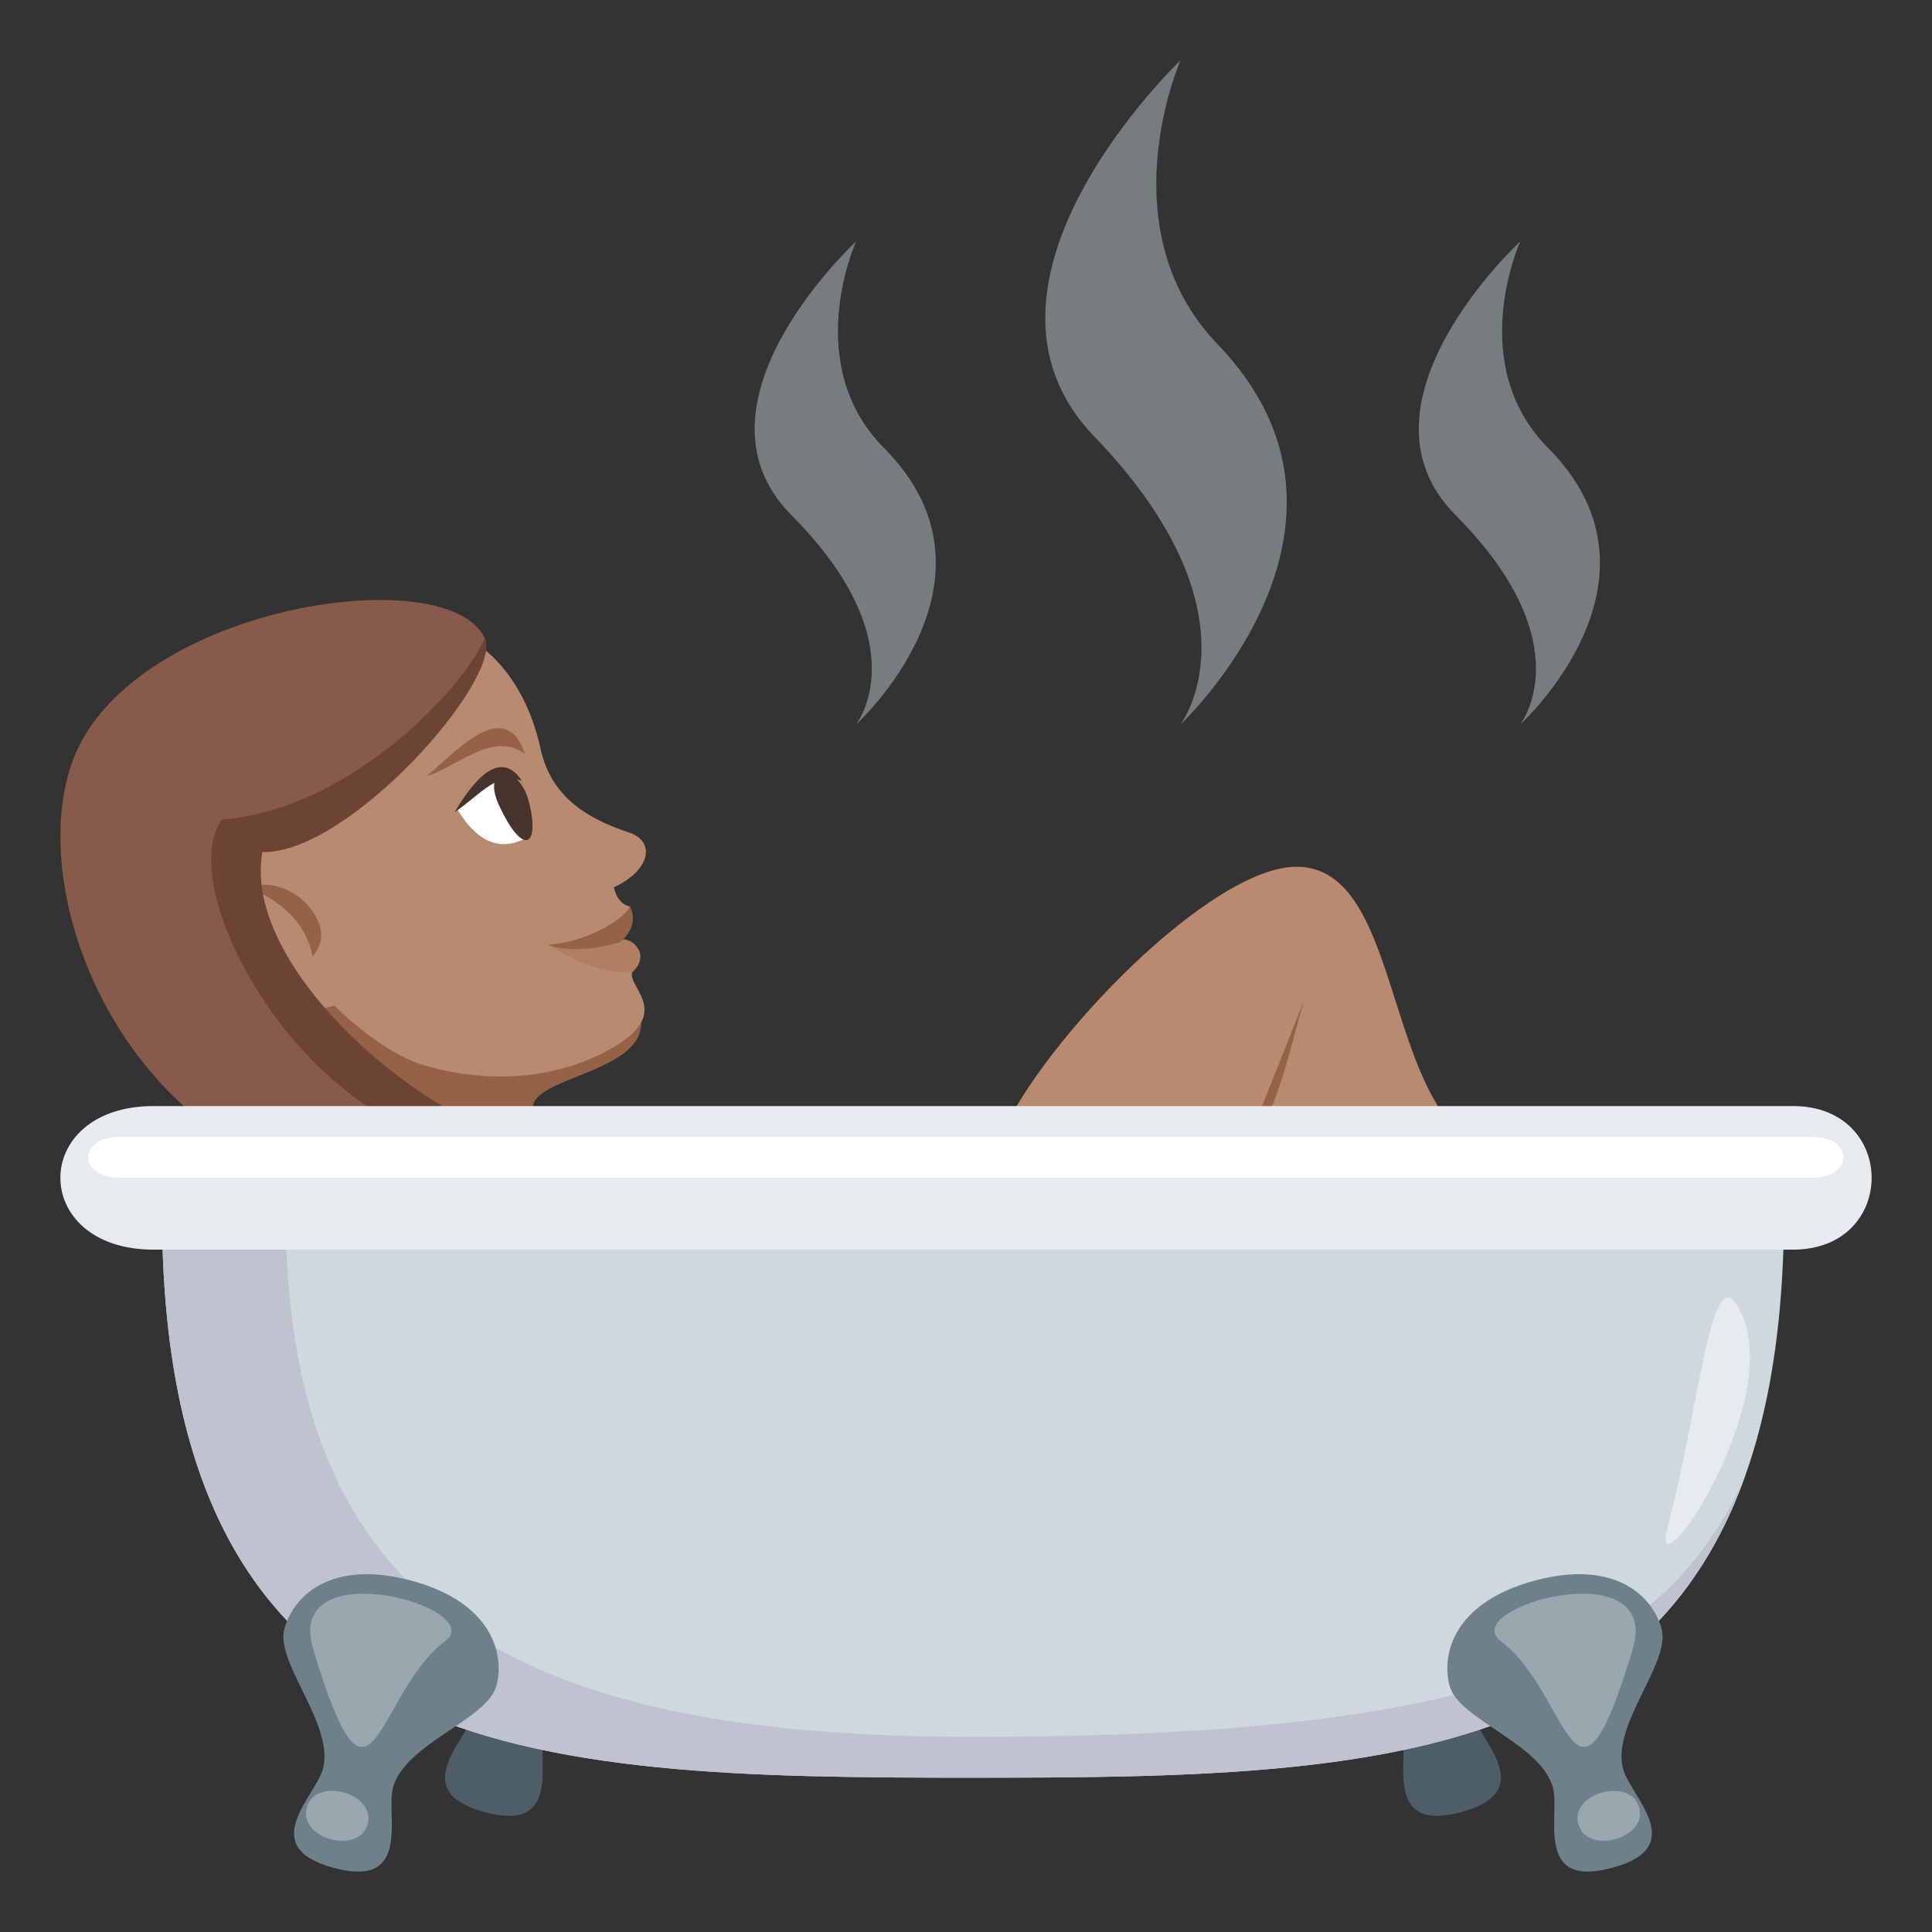 <?xml version="1.0" encoding="utf-8"?>
<!-- Generator: Adobe Illustrator 15.0.0, SVG Export Plug-In . SVG Version: 6.00 Build 0)  -->
<!DOCTYPE svg PUBLIC "-//W3C//DTD SVG 1.1//EN" "http://www.w3.org/Graphics/SVG/1.1/DTD/svg11.dtd">
<svg version="1.1" id="Layer_1" xmlns="http://www.w3.org/2000/svg" xmlns:xlink="http://www.w3.org/1999/xlink" x="0px" y="0px"
	 width="64px" height="64px" viewBox="0 0 64 64" enable-background="new 0 0 64 64" xml:space="preserve">
<rect x="0" y="0" width="64" height="64" fill="#333333" stroke="none"/>
<path fill="#946346" d="M20.677,32.619c2.808,3.584-6.02,2.654-1.917,5.25c-7.926,1.767-11.366-3.782-10.616-5.195
	C12.472,31.673,20.677,32.619,20.677,32.619z"/>
<path fill="#B88A6F" d="M8.213,21.659c6.535-3.048,9.066,0.23,9.692,3.138c0.334,1.543,1.459,2.295,2.924,2.777
	c0.903,0.297,0.721,1.256-0.494,1.821c0.141,0.607,0.537,0.632,0.537,0.632s-0.605,1.051-0.315,1.176
	c0.28-0.132,0.985,0.294,0.449,0.89c-0.464,0.518,1.46,1.351-0.717,2.616c-1.654,0.964-3.924,1.272-6.274,0.569
	c-1.422-0.425-2.94-1.967-2.94-1.967C7.358,34.346,0.779,31.415,8.213,21.659z"/>
<path fill="#946346" d="M10.55,30.547c-0.401-0.966-1.545-1.473-2.341-1.14c0,0,1.844,0.575,2.143,2.277
	C10.352,31.684,10.833,31.221,10.55,30.547z"/>
<path fill-rule="evenodd" clip-rule="evenodd" fill="#946346" d="M17.388,24.981c-0.671-2.059-2.487,0.155-3.246,0.713
	C14.937,25.545,16.338,24.142,17.388,24.981z"/>
<path fill="#B07E61" d="M18.16,31.294c1.207,0.795,2.203,0.933,2.781,0.915c0.669-0.601-0.065-1.232-0.428-1.063
	C20.235,31.276,19.589,31.228,18.16,31.294z"/>
<path fill="#946346" d="M18.16,31.294c0.974,0.375,2.397-0.091,2.397-0.091c0.17-0.157,0.595-0.576,0.315-1.176
	C20.627,30.513,19.337,31.228,18.16,31.294z"/>
<path fill="#FFFFFF" d="M15.165,26.831c1.018,1.694,2.064,1.021,2.331,0.898C17.735,27.364,17.396,23.931,15.165,26.831z"/>
<path fill="#45332C" d="M17.493,26.469c0.421,1.478-0.11,2.029-0.955,0.223C15.917,25.368,17.156,25.28,17.493,26.469z"/>
<path fill-rule="evenodd" clip-rule="evenodd" fill="#45332C" d="M17.287,25.866c-0.808-1.227-1.804,0.34-2.233,1.041
	C15.943,26.309,16.41,25.576,17.287,25.866z"/>
<path fill="#875B49" d="M16.059,21.146c0.609,1.33-4.724,7.01-7.606,6.94c-0.774,4.292,7.125,10.366,10.308,9.783
	C6.99,43.447,0.362,31.37,2.349,25.366C4.094,20.094,14.831,18.466,16.059,21.146z"/>
<path fill="#6B4435" d="M16.059,21.146c0.609,1.33-4.485,7.148-7.368,7.079c-0.775,4.293,6.887,10.228,10.069,9.645
	c-7.441,2.115-13.314-8.221-11.4-10.722C11.565,26.811,15.297,22.88,16.059,21.146z"/>
<path fill="#B88A6F" d="M47.581,36.557c1.703,2.852-3.283,5.125-6.129,5.125c-2.844,0-9.649-1.016-8.297-4.053
	c1.416-3.184,6.949-8.917,9.795-8.917C45.794,28.711,45.905,33.75,47.581,36.557z"/>
<path fill="#946346" d="M41.415,37.629c0.777-0.135,1.512-3.707,1.814-4.563L41.415,37.629z"/>
<path opacity="0.6" fill="#A6AEB0" d="M40.339,11.409C36.649,7.579,39.104,2,39.104,2s-7.752,7.373-2.857,12.457
	C41.913,20.34,39.104,24,39.104,24S46.126,17.417,40.339,11.409z"/>
<path opacity="0.6" fill="#A6AEB0" d="M29.286,14.842C26.516,12.057,28.358,8,28.358,8s-5.814,5.363-2.143,9.061
	C30.465,21.338,28.358,24,28.358,24S33.624,19.211,29.286,14.842z"/>
<path opacity="0.6" fill="#A6AEB0" d="M51.286,14.842C48.517,12.057,50.358,8,50.358,8s-5.814,5.363-2.143,9.061
	C52.466,21.338,50.358,24,50.358,24S55.624,19.211,51.286,14.842z"/>
<path fill="#4E5E67" d="M15.696,56.754c-0.242,0.9-2.23,2.58,0.365,3.275s1.715-1.754,1.955-2.652
	C18.918,54.012,16.596,53.391,15.696,56.754z"/>
<path fill="#4E5E67" d="M48.767,56.754c-0.9-3.363-3.223-2.742-2.322,0.623c0.242,0.898-0.639,3.348,1.955,2.652
	C50.995,59.334,49.007,57.654,48.767,56.754z"/>
<path fill="#CFD8DD" d="M59.097,40.098c0,18.416-12.029,18.791-26.866,18.791c-14.836,0-26.865-0.375-26.865-18.791H59.097z"/>
<path fill="#BEC3CF" d="M57.769,49.01c-3.516,9.637-13.621,9.879-25.538,9.879c-14.836,0-26.865-0.375-26.865-18.791h4.096
	c0,13.16,7.477,17.438,22.77,17.438C50.231,57.535,55.181,54.521,57.769,49.01z"/>
<path fill="#E6EBEF" d="M59.397,41.396H5.086c-4.115,0-4.115-4.756,0-4.756h54.311C62.868,36.641,62.868,41.396,59.397,41.396z"/>
<path fill="#FFFFFF" d="M60.001,39.018H4c-1.441,0-1.441-1.361,0-1.361h56C61.423,37.656,61.423,39.018,60.001,39.018z"/>
<path fill="#6E8189" d="M13.612,52.357c-2.697-0.723-3.914,0.561-4.193,1.604c-0.305,1.133,1.672,3.164,1.277,4.641
	c-0.242,0.9-2.23,2.58,0.365,3.275s1.715-1.754,1.955-2.652c0.396-1.477,3.123-2.248,3.428-3.381
	C16.723,54.801,16.311,53.08,13.612,52.357z"/>
<path fill="#99A8AE" d="M10.161,59.881c-0.277,1.035,1.74,1.576,2.018,0.541S10.438,58.846,10.161,59.881z"/>
<path fill="#99A8AE" d="M10.377,54.637c1.957,6.5,2.041,1.48,4.371-0.275C16.219,53.256,9.383,51.336,10.377,54.637z"/>
<path fill="#6E8189" d="M55.044,53.961c-0.279-1.043-1.496-2.326-4.195-1.604c-2.697,0.723-3.109,2.443-2.83,3.486
	c0.305,1.133,3.031,1.904,3.426,3.381c0.242,0.898-0.639,3.348,1.955,2.652c2.596-0.695,0.607-2.375,0.367-3.275
	C53.372,57.125,55.349,55.094,55.044,53.961z"/>
<path fill="#99A8AE" d="M54.302,59.881c0.277,1.035-1.742,1.576-2.02,0.541S54.024,58.846,54.302,59.881z"/>
<path fill="#99A8AE" d="M54.085,54.637c-1.957,6.5-2.041,1.48-4.371-0.275C48.243,53.256,55.077,51.336,54.085,54.637z"/>
<path fill="#E6EBEF" d="M57.722,43.592c-1.012-2.375-1.354,2.721-2.473,6.963C54.581,53.09,59.044,46.697,57.722,43.592z"/>
</svg>
